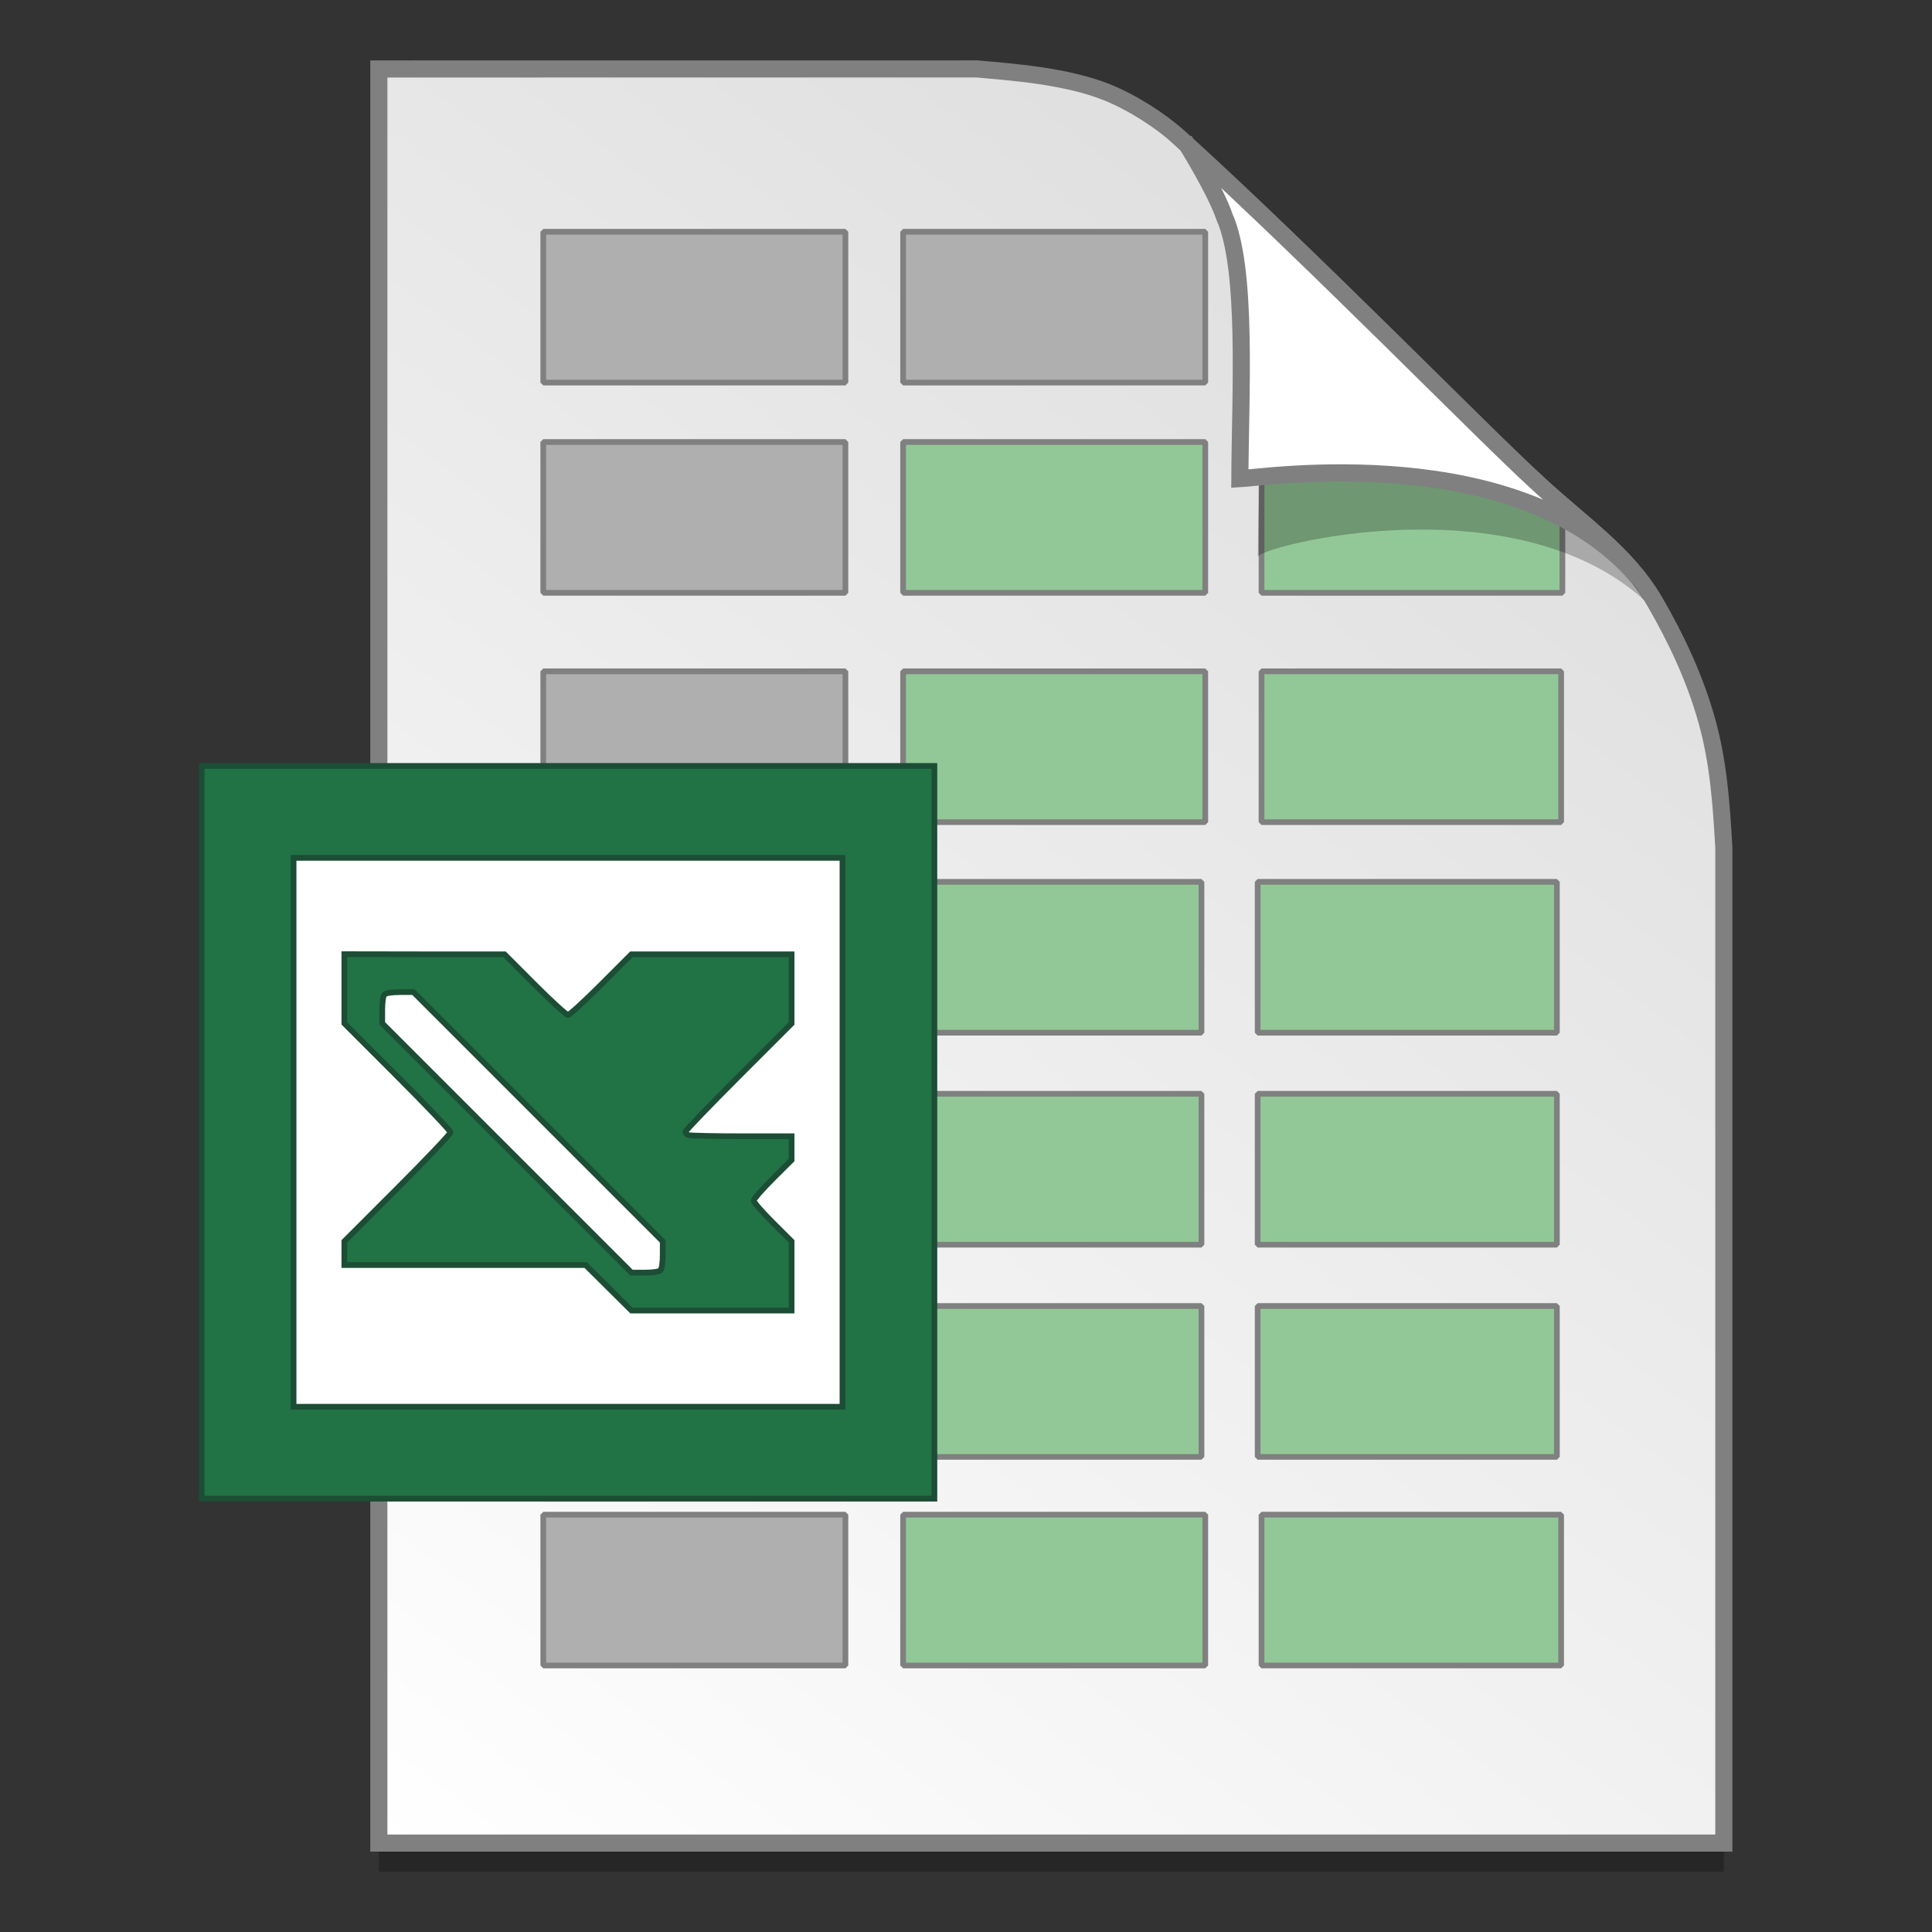 <?xml version="1.0" encoding="UTF-8" standalone="no"?>
<!-- Created with Inkscape (http://www.inkscape.org/) -->

<svg
   xmlns:osb="http://www.openswatchbook.org/uri/2009/osb"
   xmlns:dc="http://purl.org/dc/elements/1.1/"
   xmlns:cc="http://creativecommons.org/ns#"
   xmlns:rdf="http://www.w3.org/1999/02/22-rdf-syntax-ns#"
   xmlns:svg="http://www.w3.org/2000/svg"
   xmlns="http://www.w3.org/2000/svg"
   xmlns:xlink="http://www.w3.org/1999/xlink"
   xmlns:sodipodi="http://sodipodi.sourceforge.net/DTD/sodipodi-0.dtd"
   xmlns:inkscape="http://www.inkscape.org/namespaces/inkscape"
   width="128"
   height="128"
   viewBox="0 0 33.867 33.867"
   version="1.1"
   id="svg8"
   inkscape:version="0.92.2 5c3e80d, 2017-08-06"
   sodipodi:docname="application-vnd.ms-excel.svg">
  <rect x="0" y="0" width="33.867" height="33.867" fill="#333333" stroke="none"/>
  <defs
     id="defs2">
    <linearGradient
       id="linearGradient1830">
      <stop
         id="stop1826"
         style="stop-color:#d9d9d9;stop-opacity:1"
         offset="0" />
      <stop
         id="stop1828"
         style="stop-color:#ffffff;stop-opacity:1;"
         offset="1" />
    </linearGradient>
    <linearGradient
       osb:paint="solid"
       id="linearGradient6987">
      <stop
         id="stop6985"
         offset="0"
         style="stop-color:#77d2fb;stop-opacity:1;" />
    </linearGradient>
    <linearGradient
       inkscape:collect="always"
       xlink:href="#linearGradient1830"
       id="linearGradient1503-8-3"
       x1="29.203"
       y1="263.522"
       x2="4.584"
       y2="296.168"
       gradientUnits="userSpaceOnUse"
       gradientTransform="matrix(0.955,0,0,0.955,46.194,12.72)" />
  </defs>
  <sodipodi:namedview
     id="base"
     pagecolor="#ffffff"
     bordercolor="#666666"
     borderopacity="1.0"
     inkscape:pageopacity="0.0"
     inkscape:pageshadow="2"
     inkscape:zoom="2.3395291"
     inkscape:cx="120.47543"
     inkscape:cy="71.422482"
     inkscape:document-units="mm"
     inkscape:current-layer="layer1"
     showgrid="false"
     units="px"
     inkscape:window-width="1600"
     inkscape:window-height="798"
     inkscape:window-x="0"
     inkscape:window-y="0"
     inkscape:window-maximized="1"
     showguides="false" />
  <g
     inkscape:label="Layer 1"
     inkscape:groupmode="layer"
     id="layer1"
     transform="translate(0,-263.133)">
    <g
       id="g1308"
       transform="translate(-43.929,3.3363136e-6)">
      <g
         transform="matrix(0.511,0,0,0.512,-221.473,-0.148)"
         id="layer1-4-3"
         inkscape:label="Capa 1"
         inkscape:transform-center-x="5.4653607"
         inkscape:transform-center-y="-9.4924686"
         style="stroke-width:4.283">
        <g
           transform="translate(0.42,0.035)"
           inkscape:label="Capa 1"
           id="layer1-3-65-9"
           style="stroke-width:4.283" />
      </g>
      <g
         transform="matrix(0.511,0,0,0.512,-224.245,-0.148)"
         id="layer1-4"
         inkscape:label="Capa 1"
         inkscape:transform-center-x="5.4653607"
         inkscape:transform-center-y="-9.4924686"
         style="stroke-width:4.283">
        <g
           transform="translate(0.42,0.035)"
           inkscape:label="Capa 1"
           id="layer1-3-65"
           style="stroke-width:4.283" />
      </g>
      <g
         transform="matrix(0.511,0,0,0.512,-254.061,-0.172)"
         id="layer1-4-3-2"
         inkscape:label="Capa 1"
         inkscape:transform-center-x="5.4653607"
         inkscape:transform-center-y="-9.4924686"
         style="stroke-width:4.283">
        <g
           transform="translate(0.42,0.035)"
           inkscape:label="Capa 1"
           id="layer1-3-65-9-7"
           style="stroke-width:4.283" />
      </g>
      <g
         transform="matrix(0.511,0,0,0.512,-256.833,-0.172)"
         id="layer1-4-37"
         inkscape:label="Capa 1"
         inkscape:transform-center-x="5.4653607"
         inkscape:transform-center-y="-9.4924686"
         style="stroke-width:4.283">
        <g
           transform="translate(0.42,0.035)"
           inkscape:label="Capa 1"
           id="layer1-3-65-90"
           style="stroke-width:4.283" />
      </g>
      <g
         transform="matrix(0.536,0,0,0.537,-189.42,-13.76)"
         id="layer1-4-3-390"
         inkscape:label="Capa 1"
         inkscape:transform-center-x="5.4653607"
         inkscape:transform-center-y="-9.4924686"
         style="stroke-width:4.084">
        <g
           transform="translate(0.42,0.035)"
           inkscape:label="Capa 1"
           id="layer1-3-65-9-5"
           style="stroke-width:4.084" />
      </g>
      <g
         transform="matrix(0.536,0,0,0.537,-192.327,-13.76)"
         id="layer1-4-22"
         inkscape:label="Capa 1"
         inkscape:transform-center-x="5.4653607"
         inkscape:transform-center-y="-9.4924686"
         style="stroke-width:4.084">
        <g
           transform="translate(0.42,0.035)"
           inkscape:label="Capa 1"
           id="layer1-3-65-73"
           style="stroke-width:4.084" />
      </g>
      <g
         transform="matrix(0.536,0,0,0.537,-192.297,-13.785)"
         id="layer1-4-3-5"
         inkscape:label="Capa 1"
         inkscape:transform-center-x="5.4653607"
         inkscape:transform-center-y="-9.4924686"
         style="stroke-width:4.084">
        <g
           transform="translate(0.42,0.035)"
           inkscape:label="Capa 1"
           id="layer1-3-65-9-2"
           style="stroke-width:4.084" />
      </g>
      <g
         transform="matrix(0.536,0,0,0.537,-192.297,-13.76)"
         id="layer1-4-2"
         inkscape:label="Capa 1"
         inkscape:transform-center-x="5.4653607"
         inkscape:transform-center-y="-9.4924686"
         style="stroke-width:4.084">
        <g
           transform="translate(0.42,0.035)"
           inkscape:label="Capa 1"
           id="layer1-3-65-7"
           style="stroke-width:4.084" />
      </g>
      <g
         transform="matrix(0.511,0,0,0.512,-226.683,5.616)"
         id="layer1-4-3-2-7"
         inkscape:label="Capa 1"
         inkscape:transform-center-x="5.4653607"
         inkscape:transform-center-y="-9.4924686"
         style="stroke-width:4.084">
        <g
           transform="translate(0.42,0.035)"
           inkscape:label="Capa 1"
           id="layer1-3-65-9-9"
           style="stroke-width:4.084" />
      </g>
      <g
         transform="matrix(0.511,0,0,0.512,-226.683,5.64)"
         id="layer1-4-1"
         inkscape:label="Capa 1"
         inkscape:transform-center-x="5.4653607"
         inkscape:transform-center-y="-9.4924686"
         style="stroke-width:4.084">
        <g
           transform="translate(0.42,0.035)"
           inkscape:label="Capa 1"
           id="layer1-3-65-2"
           style="stroke-width:4.084" />
      </g>
      <g
         transform="matrix(0.511,0,0,0.512,-217.109,-0.148)"
         id="layer1-4-3-3"
         inkscape:label="Capa 1"
         inkscape:transform-center-x="5.4653607"
         inkscape:transform-center-y="-9.4924686"
         style="stroke-width:4.283">
        <g
           transform="translate(0.42,0.035)"
           inkscape:label="Capa 1"
           id="layer1-3-65-9-90"
           style="stroke-width:4.283" />
      </g>
      <g
         transform="matrix(0.511,0,0,0.512,-219.881,-0.148)"
         id="layer1-4-5"
         inkscape:label="Capa 1"
         inkscape:transform-center-x="5.4653607"
         inkscape:transform-center-y="-9.4924686"
         style="stroke-width:4.283">
        <g
           transform="translate(0.42,0.035)"
           inkscape:label="Capa 1"
           id="layer1-3-65-22"
           style="stroke-width:4.283" />
      </g>
      <g
         transform="matrix(0.511,0,0,0.512,-141.964,-0.148)"
         id="layer1-4-3-8"
         inkscape:label="Capa 1"
         inkscape:transform-center-x="5.4653607"
         inkscape:transform-center-y="-9.4924686"
         style="stroke-width:4.283">
        <g
           transform="translate(0.42,0.035)"
           inkscape:label="Capa 1"
           id="layer1-3-65-9-6"
           style="stroke-width:4.283" />
      </g>
      <g
         transform="matrix(0.511,0,0,0.512,-144.735,-0.148)"
         id="layer1-4-57"
         inkscape:label="Capa 1"
         inkscape:transform-center-x="5.4653607"
         inkscape:transform-center-y="-9.4924686"
         style="stroke-width:4.283">
        <g
           transform="translate(0.42,0.035)"
           inkscape:label="Capa 1"
           id="layer1-3-65-6"
           style="stroke-width:4.283" />
      </g>
      <path
         sodipodi:nodetypes="ccccascscsscc"
         inkscape:connector-curvature="0"
         id="path5023-4-5"
         d="m 50.57,264.843 v 31.099 h 23.577 v -17.451 c -0.045,-0.793 -0.097,-1.502 -0.298,-2.222 -0.205,-0.732 -0.527,-1.425 -0.912,-2.088 -0.493,-0.848 -1.326,-1.395 -2.066,-2.091 -0.449,-0.407 -1.419,-1.375 -2.593,-2.53 -1.165,-1.146 -2.53,-2.476 -3.671,-3.51 -0.337,-0.304 -0.826,-0.619 -1.28,-0.801 -0.353,-0.141 -0.768,-0.229 -1.169,-0.289 -0.413,-0.061 -0.811,-0.091 -1.11,-0.118 z"
         style="opacity:0.25;fill:#000000;fill-opacity:1;stroke:none;stroke-width:1.788;stroke-miterlimit:4;stroke-dasharray:none;stroke-opacity:1" />
      <path
         style="opacity:1;fill:url(#linearGradient1503-8-3);fill-opacity:1;stroke:#808080;stroke-width:0.3;stroke-miterlimit:4;stroke-dasharray:none;stroke-opacity:1"
         d="m 50.57,264.342 v 31.099 h 23.577 v -17.451 c -0.045,-0.793 -0.097,-1.502 -0.298,-2.222 -0.205,-0.732 -0.527,-1.425 -0.912,-2.088 -0.493,-0.848 -1.326,-1.395 -2.066,-2.091 -0.449,-0.407 -1.419,-1.375 -2.593,-2.53 -1.165,-1.146 -2.53,-2.476 -3.671,-3.51 -0.337,-0.304 -0.826,-0.619 -1.28,-0.801 -0.353,-0.141 -0.768,-0.229 -1.169,-0.289 -0.413,-0.061 -0.811,-0.091 -1.11,-0.118 z"
         id="path4623-8-3"
         inkscape:connector-curvature="0"
         sodipodi:nodetypes="ccccascscsscc" />
      <g
         style="stroke:#808080;stroke-width:0.105;stroke-miterlimit:4;stroke-dasharray:none;stroke-opacity:1"
         id="g1245"
         transform="matrix(0.954,0,0,0.954,5.217,11.918)">
        <rect
           y="267.587"
           x="50.561"
           height="2.771"
           width="5.552"
           id="rect1199"
           style="opacity:1;fill:#afafaf;fill-opacity:1;fill-rule:evenodd;stroke:#808080;stroke-width:0.105;stroke-linecap:round;stroke-linejoin:bevel;stroke-miterlimit:4;stroke-dasharray:none;stroke-opacity:1" />
        <rect
           style="opacity:1;fill:#afafaf;fill-opacity:1;fill-rule:evenodd;stroke:#808080;stroke-width:0.105;stroke-linecap:round;stroke-linejoin:bevel;stroke-miterlimit:4;stroke-dasharray:none;stroke-opacity:1"
           id="rect1201"
           width="5.552"
           height="2.771"
           x="57.173"
           y="267.587" />
        <rect
           style="opacity:1;fill:#afafaf;fill-opacity:1;fill-rule:evenodd;stroke:#808080;stroke-width:0.105;stroke-linecap:round;stroke-linejoin:bevel;stroke-miterlimit:4;stroke-dasharray:none;stroke-opacity:1"
           id="rect1203"
           width="5.552"
           height="2.771"
           x="50.561"
           y="271.45" />
        <rect
           y="271.45"
           x="57.173"
           height="2.771"
           width="5.552"
           id="rect1205"
           style="opacity:1;fill:#92c897;fill-opacity:1;fill-rule:evenodd;stroke:#808080;stroke-width:0.105;stroke-linecap:round;stroke-linejoin:bevel;stroke-miterlimit:4;stroke-dasharray:none;stroke-opacity:1" />
        <path
           sodipodi:nodetypes="cccccc"
           inkscape:connector-curvature="0"
           id="path1207"
           d="m 63.759,271.45 3.759,0.359 1.769,0.708 v 1.704 h -5.528 z"
           style="opacity:1;fill:#92c897;fill-opacity:1;fill-rule:evenodd;stroke:#808080;stroke-width:0.105;stroke-linecap:round;stroke-linejoin:bevel;stroke-miterlimit:4;stroke-dasharray:none;stroke-opacity:1" />
        <rect
           y="275.664"
           x="50.561"
           height="2.771"
           width="5.552"
           id="rect1209"
           style="opacity:1;fill:#afafaf;fill-opacity:1;fill-rule:evenodd;stroke:#808080;stroke-width:0.105;stroke-linecap:round;stroke-linejoin:bevel;stroke-miterlimit:4;stroke-dasharray:none;stroke-opacity:1" />
        <rect
           style="opacity:1;fill:#92c897;fill-opacity:1;fill-rule:evenodd;stroke:#808080;stroke-width:0.105;stroke-linecap:round;stroke-linejoin:bevel;stroke-miterlimit:4;stroke-dasharray:none;stroke-opacity:1"
           id="rect1211"
           width="5.552"
           height="2.771"
           x="57.173"
           y="275.664" />
        <rect
           y="275.664"
           x="63.759"
           height="2.771"
           width="5.505"
           id="rect1213"
           style="opacity:1;fill:#92c897;fill-opacity:1;fill-rule:evenodd;stroke:#808080;stroke-width:0.105;stroke-linecap:round;stroke-linejoin:bevel;stroke-miterlimit:4;stroke-dasharray:none;stroke-opacity:1" />
        <g
           style="fill:#92c897;fill-opacity:1;stroke:#808080;stroke-width:0.423;stroke-miterlimit:4;stroke-dasharray:none;stroke-opacity:1"
           transform="matrix(0.248,0,0,0.248,8.582,227.98)"
           id="g1221">
          <rect
             y="207.869"
             x="169.053"
             height="11.179"
             width="22.357"
             id="rect1215"
             style="opacity:1;fill:#92c897;fill-opacity:1;fill-rule:evenodd;stroke:#808080;stroke-width:0.423;stroke-linecap:round;stroke-linejoin:bevel;stroke-miterlimit:4;stroke-dasharray:none;stroke-opacity:1" />
          <rect
             style="opacity:1;fill:#92c897;fill-opacity:1;fill-rule:evenodd;stroke:#808080;stroke-width:0.423;stroke-linecap:round;stroke-linejoin:bevel;stroke-miterlimit:4;stroke-dasharray:none;stroke-opacity:1"
             id="rect1217"
             width="22.357"
             height="11.179"
             x="195.68"
             y="207.869" />
          <rect
             y="207.869"
             x="222.201"
             height="11.179"
             width="22.17"
             id="rect1219"
             style="opacity:1;fill:#92c897;fill-opacity:1;fill-rule:evenodd;stroke:#808080;stroke-width:0.423;stroke-linecap:round;stroke-linejoin:bevel;stroke-miterlimit:4;stroke-dasharray:none;stroke-opacity:1" />
        </g>
        <g
           style="fill:#92c897;fill-opacity:1;stroke:#808080;stroke-width:0.423;stroke-miterlimit:4;stroke-dasharray:none;stroke-opacity:1"
           id="g1229"
           transform="matrix(0.248,0,0,0.248,8.582,231.875)">
          <rect
             style="opacity:1;fill:#92c897;fill-opacity:1;fill-rule:evenodd;stroke:#808080;stroke-width:0.423;stroke-linecap:round;stroke-linejoin:bevel;stroke-miterlimit:4;stroke-dasharray:none;stroke-opacity:1"
             id="rect1223"
             width="22.357"
             height="11.179"
             x="169.053"
             y="207.869" />
          <rect
             y="207.869"
             x="195.68"
             height="11.179"
             width="22.357"
             id="rect1225"
             style="opacity:1;fill:#92c897;fill-opacity:1;fill-rule:evenodd;stroke:#808080;stroke-width:0.423;stroke-linecap:round;stroke-linejoin:bevel;stroke-miterlimit:4;stroke-dasharray:none;stroke-opacity:1" />
          <rect
             style="opacity:1;fill:#92c897;fill-opacity:1;fill-rule:evenodd;stroke:#808080;stroke-width:0.423;stroke-linecap:round;stroke-linejoin:bevel;stroke-miterlimit:4;stroke-dasharray:none;stroke-opacity:1"
             id="rect1227"
             width="22.17"
             height="11.179"
             x="222.201"
             y="207.869" />
        </g>
        <g
           style="fill:#92c897;fill-opacity:1;stroke:#808080;stroke-width:0.423;stroke-miterlimit:4;stroke-dasharray:none;stroke-opacity:1"
           transform="matrix(0.248,0,0,0.248,8.582,235.774)"
           id="g1237">
          <rect
             y="207.869"
             x="169.053"
             height="11.179"
             width="22.357"
             id="rect1231"
             style="opacity:1;fill:#92c897;fill-opacity:1;fill-rule:evenodd;stroke:#808080;stroke-width:0.423;stroke-linecap:round;stroke-linejoin:bevel;stroke-miterlimit:4;stroke-dasharray:none;stroke-opacity:1" />
          <rect
             style="opacity:1;fill:#92c897;fill-opacity:1;fill-rule:evenodd;stroke:#808080;stroke-width:0.423;stroke-linecap:round;stroke-linejoin:bevel;stroke-miterlimit:4;stroke-dasharray:none;stroke-opacity:1"
             id="rect1233"
             width="22.357"
             height="11.179"
             x="195.68"
             y="207.869" />
          <rect
             y="207.869"
             x="222.201"
             height="11.179"
             width="22.17"
             id="rect1235"
             style="opacity:1;fill:#92c897;fill-opacity:1;fill-rule:evenodd;stroke:#808080;stroke-width:0.423;stroke-linecap:round;stroke-linejoin:bevel;stroke-miterlimit:4;stroke-dasharray:none;stroke-opacity:1" />
        </g>
        <rect
           y="291.16"
           x="50.561"
           height="2.771"
           width="5.552"
           id="rect1239"
           style="opacity:1;fill:#afafaf;fill-opacity:1;fill-rule:evenodd;stroke:#808080;stroke-width:0.105;stroke-linecap:round;stroke-linejoin:bevel;stroke-miterlimit:4;stroke-dasharray:none;stroke-opacity:1" />
        <rect
           style="opacity:1;fill:#92c897;fill-opacity:1;fill-rule:evenodd;stroke:#808080;stroke-width:0.105;stroke-linecap:round;stroke-linejoin:bevel;stroke-miterlimit:4;stroke-dasharray:none;stroke-opacity:1"
           id="rect1241"
           width="5.552"
           height="2.771"
           x="57.173"
           y="291.16" />
        <rect
           y="291.16"
           x="63.759"
           height="2.771"
           width="5.505"
           id="rect1243"
           style="opacity:1;fill:#92c897;fill-opacity:1;fill-rule:evenodd;stroke:#808080;stroke-width:0.105;stroke-linecap:round;stroke-linejoin:bevel;stroke-miterlimit:4;stroke-dasharray:none;stroke-opacity:1" />
      </g>
      <path
         style="opacity:0.248;fill:#000000;fill-opacity:1;stroke:none;stroke-width:0.286;stroke-miterlimit:4;stroke-dasharray:none;stroke-opacity:1"
         d="m 65.046,266.164 c 0.016,0.025 0.535,0.863 0.694,1.334 0.431,0.965 0.247,3.788 0.239,5.396 0.026,-0.185 4.473,-1.331 6.781,0.767 -0.015,-0.026 -0.047,-0.077 -0.119,-0.178 -0.069,-0.096 -0.174,-0.238 -0.354,-0.422 -0.504,-0.576 -0.22,-0.081 -0.768,-0.65 -0.474,-0.43 -1.497,-1.45 -2.735,-2.668 -1.184,-1.165 -2.562,-2.508 -3.737,-3.58 z"
         id="path1355-8-5"
         inkscape:connector-curvature="0"
         sodipodi:nodetypes="ccccsccsc" />
      <path
         sodipodi:nodetypes="ccccccsc"
         inkscape:connector-curvature="0"
         id="path4753-0-6"
         d="m 64.734,265.666 c 0.015,0.024 0.507,0.818 0.658,1.265 0.408,0.915 0.279,3.069 0.271,4.594 0.409,-0.021 4.92,-0.703 6.988,1.739 -0.028,-0.048 -0.098,-0.088 -0.137,-0.165 -0.478,-0.547 -1.087,-0.986 -1.644,-1.509 -0.449,-0.407 -1.419,-1.375 -2.593,-2.53 -1.122,-1.104 -2.43,-2.378 -3.544,-3.394 z"
         style="opacity:1;fill:#ffffff;fill-opacity:1;stroke:#808080;stroke-width:0.3;stroke-miterlimit:4;stroke-dasharray:none;stroke-opacity:1" />
      <g
         transform="matrix(0.511,0,0,0.512,-141.358,-0.148)"
         id="layer1-4-3-39"
         inkscape:label="Capa 1"
         inkscape:transform-center-x="5.4653607"
         inkscape:transform-center-y="-9.4924686"
         style="stroke-width:4.283">
        <g
           transform="translate(0.42,0.035)"
           inkscape:label="Capa 1"
           id="layer1-3-65-9-0"
           style="stroke-width:4.283" />
      </g>
      <g
         transform="matrix(0.511,0,0,0.512,-142.789,-0.148)"
         id="layer1-4-52"
         inkscape:label="Capa 1"
         inkscape:transform-center-x="5.4653607"
         inkscape:transform-center-y="-9.4924686"
         style="stroke-width:4.283">
        <g
           transform="translate(0.42,0.035)"
           inkscape:label="Capa 1"
           id="layer1-3-65-27"
           style="stroke-width:4.283" />
      </g>
      <g
         transform="matrix(0.954,0,0,0.954,77.803,12.974)"
         id="g2044"
         style="stroke:#1c4d35;stroke-width:0.105;stroke-miterlimit:4;stroke-dasharray:none;stroke-opacity:1">
        <rect
           style="opacity:1;fill:#217245;fill-opacity:1;fill-rule:nonzero;stroke:#1c4d35;stroke-width:0.105;stroke-miterlimit:4;stroke-dasharray:none;stroke-opacity:1"
           id="rect1983"
           width="13.464"
           height="13.464"
           x="-31.802"
           y="276.295"
           ry="0" />
        <rect
           ry="0"
           y="277.984"
           x="-30.113"
           height="10.086"
           width="10.086"
           id="rect1985"
           style="opacity:1;fill:#ffffff;fill-opacity:1;fill-rule:nonzero;stroke:#1c4d35;stroke-width:0.105;stroke-miterlimit:4;stroke-dasharray:none;stroke-opacity:1" />
        <path
           style="fill:#217245;stroke:#1c4d35;stroke-width:0.105;stroke-miterlimit:4;stroke-dasharray:none;stroke-opacity:1"
           d="m -29.18,279.754 v 0.636 0.636 l 0.975,0.975 c 0.536,0.536 0.975,0.998 0.975,1.027 0,0.029 -0.439,0.491 -0.975,1.027 l -0.975,0.975 v 0.218 0.218 h 2.217 2.217 l 0.421,0.418 0.421,0.418 h 1.471 l 1.471,5.2e-4 v -0.636 -0.636 l -0.348,-0.347 c -0.192,-0.191 -0.348,-0.371 -0.348,-0.4 0,-0.029 0.157,-0.21 0.348,-0.4 l 0.348,-0.347 v -0.219 -0.218 h -0.92 c -0.506,0 -0.945,-0.01 -0.975,-0.021 -0.03,-0.012 -0.055,-0.04 -0.055,-0.061 0,-0.022 0.439,-0.478 0.975,-1.014 l 0.975,-0.975 v -0.636 -0.636 h -1.472 -1.472 l -0.556,0.557 c -0.306,0.306 -0.58,0.557 -0.609,0.557 -0.029,0 -0.304,-0.251 -0.61,-0.557 l -0.556,-0.557 h -1.472 z m 1.025,0.697 h 0.245 l 2.29,2.29 2.29,2.29 v 0.245 c 0,0.144 -0.017,0.262 -0.042,0.287 -0.025,0.025 -0.143,0.042 -0.287,0.042 h -0.245 l -2.29,-2.29 -2.29,-2.29 v -0.245 c 0,-0.144 0.017,-0.262 0.042,-0.287 0.025,-0.025 0.143,-0.042 0.287,-0.042 z"
           id="path1987"
           inkscape:connector-curvature="0" />
      </g>
    </g>
  </g>
</svg>
